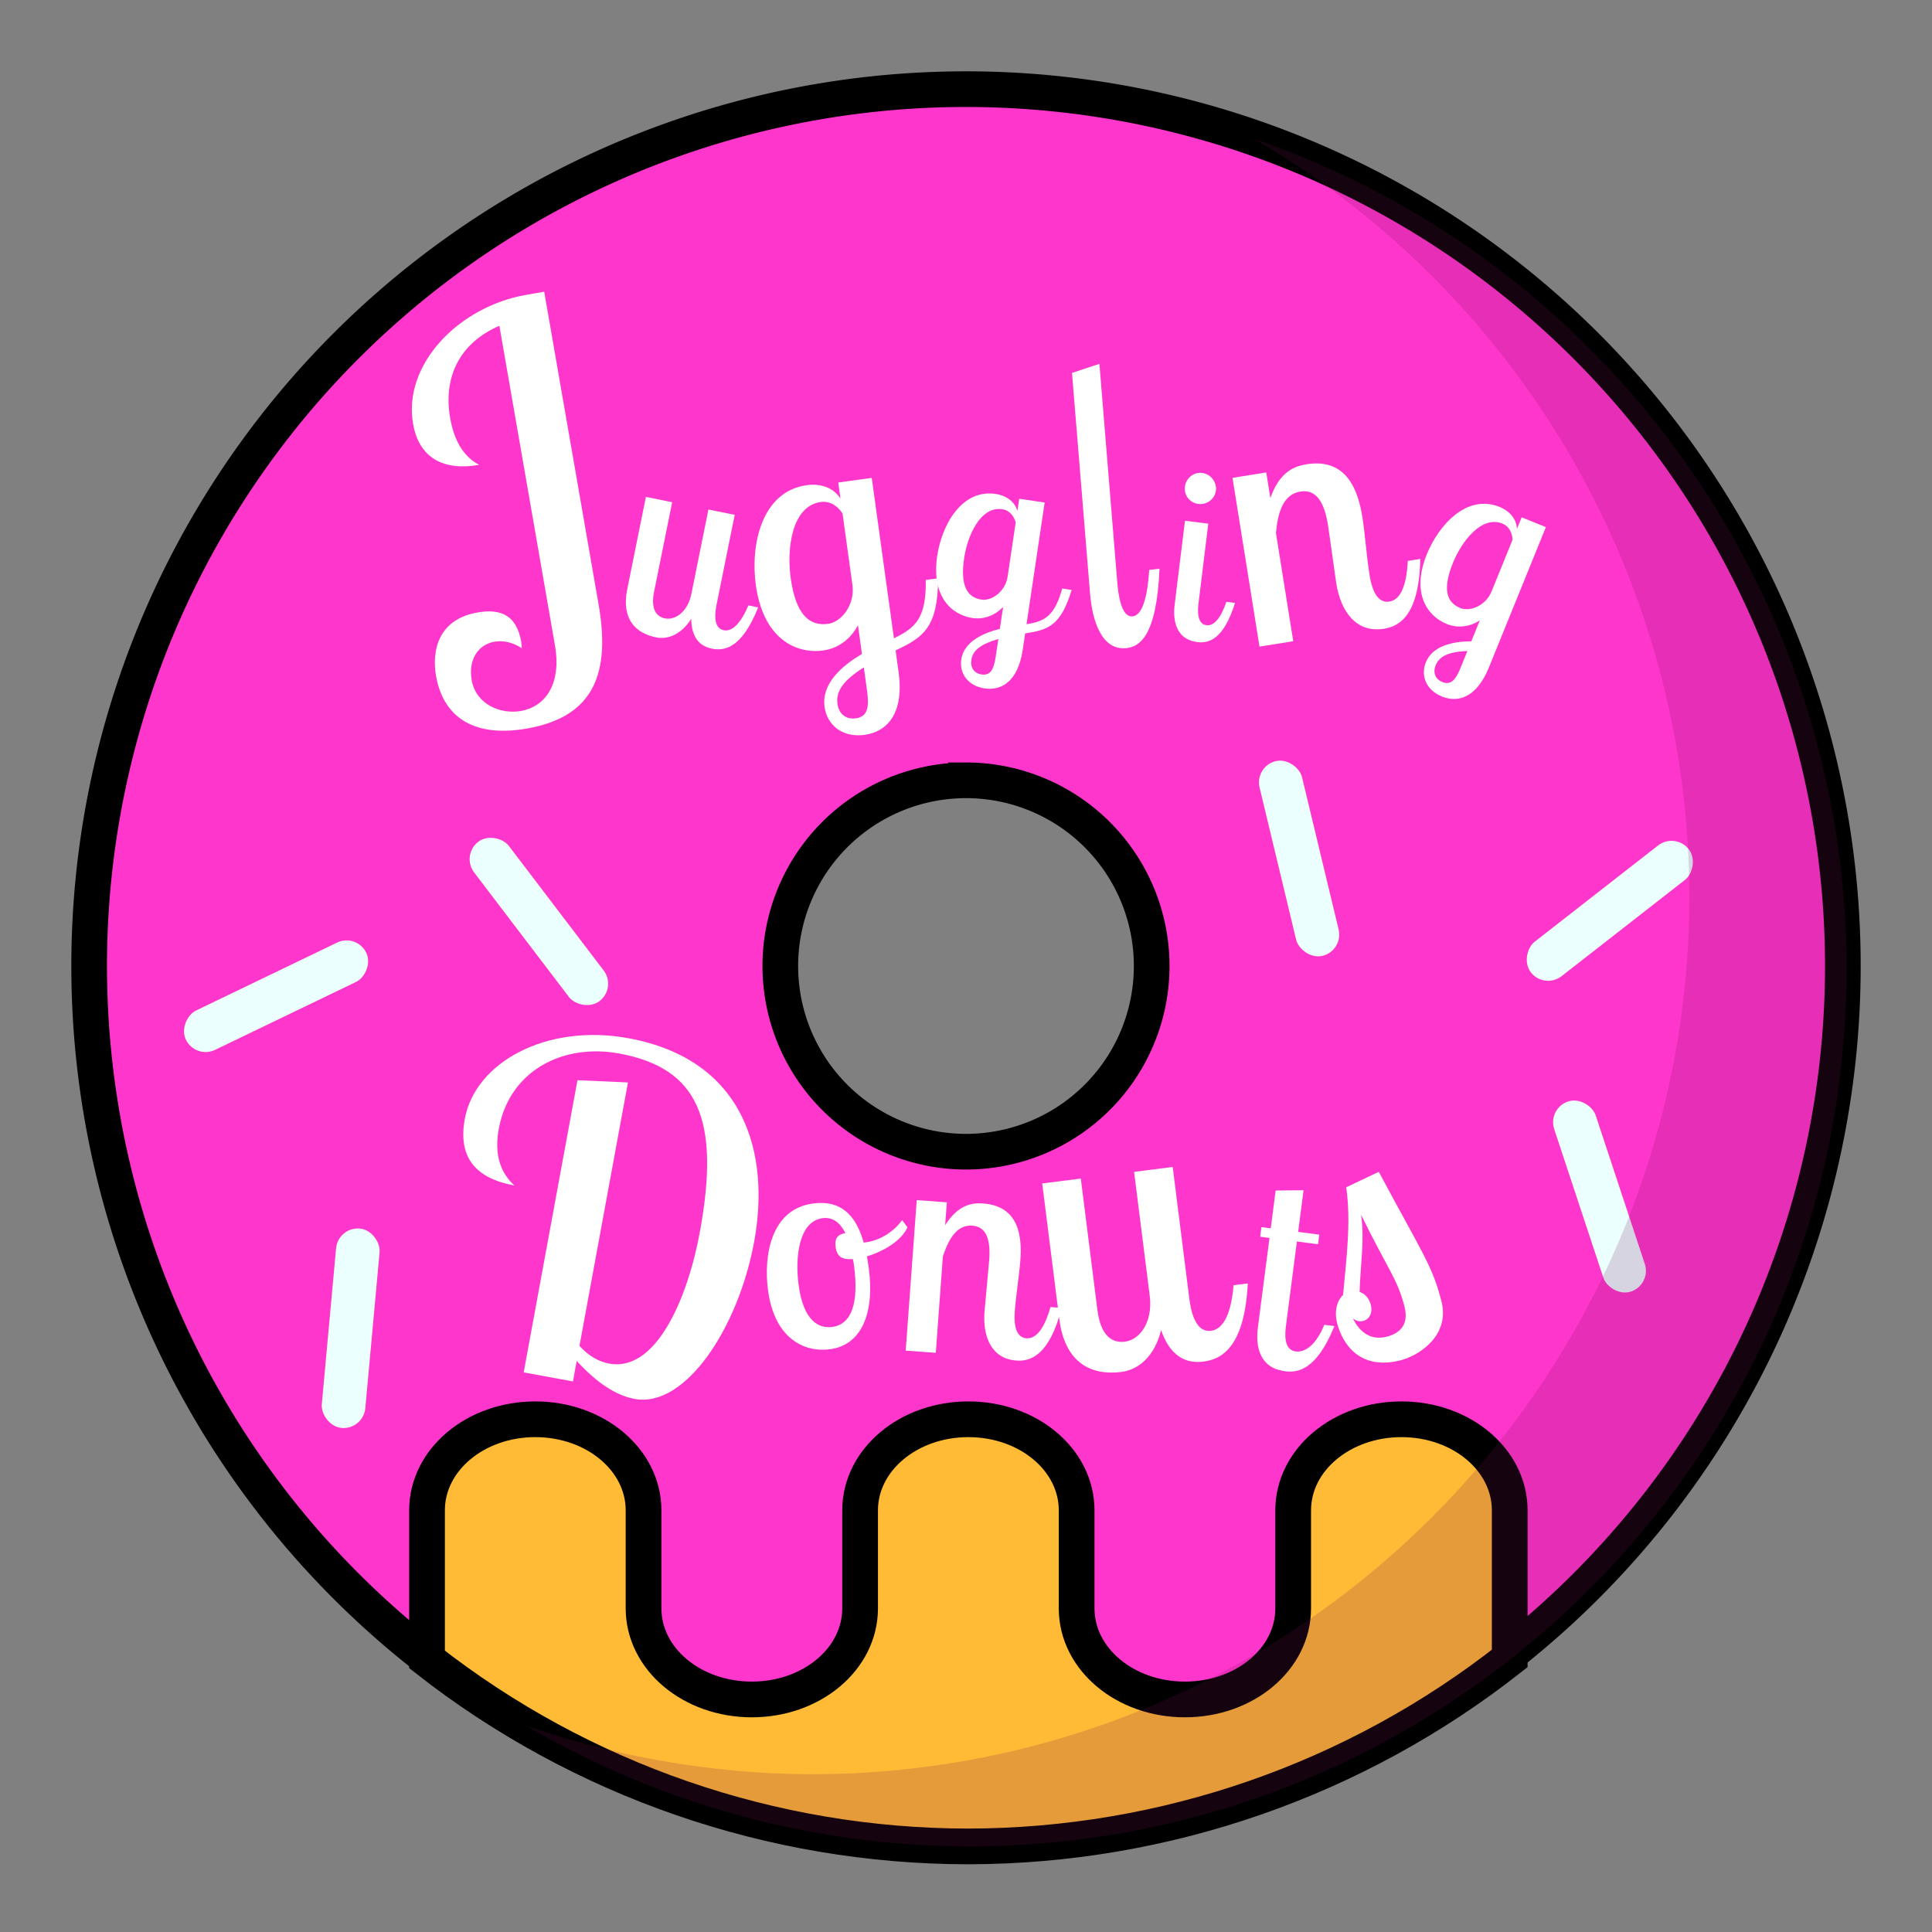 <?xml version="1.0" encoding="UTF-8" standalone="no"?>
<!-- Created with Inkscape (http://www.inkscape.org/) -->

<svg
   xmlns:dc="http://purl.org/dc/elements/1.1/"
   xmlns:cc="http://creativecommons.org/ns#"
   xmlns:rdf="http://www.w3.org/1999/02/22-rdf-syntax-ns#"
   xmlns:svg="http://www.w3.org/2000/svg"
   xmlns="http://www.w3.org/2000/svg"
   xmlns:sodipodi="http://sodipodi.sourceforge.net/DTD/sodipodi-0.dtd"
   xmlns:inkscape="http://www.inkscape.org/namespaces/inkscape"
   width="135.444mm"
   height="135.444mm"
   viewBox="0 0 135.444 135.444"
   version="1.1"
   id="svg8"
   inkscape:version="0.92.5 (2060ec1f9f, 2020-04-08)"
   sodipodi:docname="icon.svg">
  <rect x="0" y="0" width="135.444" height="135.444" fill="#808080" stroke="none"/>
  <defs
     id="defs2" />
  <sodipodi:namedview
     id="base"
     pagecolor="#ffffff"
     bordercolor="#666666"
     borderopacity="1.0"
     inkscape:pageopacity="0.0"
     inkscape:pageshadow="2"
     inkscape:zoom="1.0368618"
     inkscape:cx="302.6527"
     inkscape:cy="228.61911"
     inkscape:document-units="mm"
     inkscape:current-layer="layer1"
     showgrid="false"
     inkscape:window-width="1920"
     inkscape:window-height="1011"
     inkscape:window-x="0"
     inkscape:window-y="0"
     inkscape:window-maximized="1"
     showguides="true"
     inkscape:guide-bbox="true"
     inkscape:snap-nodes="false"
     fit-margin-top="5"
     fit-margin-left="5"
     fit-margin-bottom="5"
     fit-margin-right="5">
    <sodipodi:guide
       position="63.492,97.385"
       orientation="0,1"
       id="guide4693"
       inkscape:locked="false" />
  </sodipodi:namedview>
  <g
     inkscape:label="レイヤー 1"
     inkscape:groupmode="layer"
     id="layer1"
     transform="translate(-38.324,-29.536)">
    <path
       style="fill:#ff36cc;fill-opacity:1;stroke:#000000;stroke-width:2.5;stroke-miterlimit:4;stroke-dasharray:none;stroke-opacity:1"
       d="M 106.045,35.786 A 61.472,61.472 0 0 0 44.574,97.259 61.472,61.472 0 0 0 106.045,158.73 61.472,61.472 0 0 0 167.518,97.259 61.472,61.472 0 0 0 106.045,35.786 Z m 0,48.454 A 13.017,13.017 0 0 1 119.063,97.259 13.017,13.017 0 0 1 106.045,110.276 13.017,13.017 0 0 1 93.028,97.259 13.017,13.017 0 0 1 106.045,84.241 Z"
       id="path10"
       inkscape:connector-curvature="0" />
    <path
       style="fill:#ffba36;fill-opacity:1;stroke:#000000;stroke-width:9.449;stroke-miterlimit:4;stroke-dasharray:none;stroke-opacity:1"
       d="m 286.232,486.924 c -15.868,0 -28.645,10.745 -28.645,24.09 v 39.436 c 40.868,32.032 91.288,49.451 143.213,49.477 51.955,-0.095 102.379,-17.602 143.215,-49.723 v -39.189 c 0,-13.345 -12.775,-24.09 -28.643,-24.09 -15.868,0 -28.643,10.745 -28.643,24.09 v 10.113 15.83 c 0,13.345 -12.775,24.088 -28.643,24.088 -15.868,0 -28.643,-10.743 -28.643,-24.088 v -15.83 -10.113 c 0,-13.345 -12.775,-24.09 -28.643,-24.09 -15.868,0 -28.643,10.745 -28.643,24.09 v 10.113 15.83 c 0,13.345 -12.775,24.088 -28.643,24.088 -15.868,0 -28.643,-10.743 -28.643,-24.088 v -15.83 -10.113 c 0,-13.345 -12.775,-24.09 -28.643,-24.09 z"
       transform="scale(0.265)"
       id="rect4529"
       inkscape:connector-curvature="0"
       sodipodi:nodetypes="sscccssscssscssscssscss" />
    <rect
       style="fill:#ecffff;fill-opacity:1;stroke:none;stroke-width:2.5;stroke-miterlimit:4;stroke-dasharray:none;stroke-opacity:1"
       id="rect4588"
       width="3.062"
       height="14.035"
       x="-116.093"
       y="1.816"
       ry="1.531"
       transform="rotate(-115.722)" />
    <rect
       transform="rotate(-37.277)"
       ry="1.531"
       y="113.98"
       x="2.011"
       height="14.035"
       width="3.062"
       id="rect4599"
       style="fill:#ecffff;fill-opacity:1;stroke:none;stroke-width:2.5;stroke-miterlimit:4;stroke-dasharray:none;stroke-opacity:1" />
    <rect
       transform="rotate(161.705)"
       ry="1.531"
       y="-161.934"
       x="-108.781"
       height="14.035"
       width="3.062"
       id="rect4601"
       style="fill:#ecffff;fill-opacity:1;stroke:none;stroke-width:2.5;stroke-miterlimit:4;stroke-dasharray:none;stroke-opacity:1" />
    <g
       id="g4727"
       transform="translate(2.337,-3.067)">
      <path
         d="m 72.876,53.273 c -4.72,0.821 -8.655,4.874 -7.93,9.038 0.424,2.437 2.165,3.31 4.632,2.881 -0.63,-0.335 -1.655,-1.11 -2.031,-3.27 -0.515,-2.961 0.73,-5.307 3.449,-6.479 l 3.895,22.395 c 0.499,2.869 -0.803,4.335 -2.377,4.608 -1.45,0.252 -3.164,-0.467 -3.459,-2.163 -0.263,-1.512 0.518,-2.505 1.597,-2.693 0.586,-0.102 1.277,0.032 1.923,0.46 -0.027,-0.154 -0.023,-0.314 -0.044,-0.437 -0.322,-1.851 -1.396,-2.363 -3.062,-2.073 -2.776,0.483 -3.219,2.689 -2.913,4.447 0.461,2.653 2.383,4.384 6.363,3.692 4.843,-0.842 5.845,-4.036 5.029,-8.724 l -3.809,-21.901 z"
         style="font-style:normal;font-variant:normal;font-weight:normal;font-stretch:normal;font-size:14.111px;line-height:1.25;font-family:'Lobster Two';-inkscape-font-specification:'Lobster Two';letter-spacing:0px;word-spacing:0px;fill:#ffffff;fill-opacity:1;stroke:none;stroke-width:0.587"
         id="path4650"
         inkscape:connector-curvature="0" />
      <path
         d="m 85.652,68.324 -1.195,5.914 c -0.257,1.271 -1.143,1.859 -1.843,1.718 -0.645,-0.13 -1.012,-0.684 -0.77,-1.881 l 1.266,-6.264 -1.842,-0.372 -1.307,6.466 c -0.424,2.1 0.583,3.09 2.02,3.381 0.829,0.168 1.766,-0.199 2.469,-1.304 0.002,0.94 0.313,1.866 1.437,2.093 0.811,0.164 2.075,0.074 3.25,-2.891 l -0.682,-0.138 c -0.544,1.271 -1.143,1.859 -1.732,1.74 -0.792,-0.16 -0.591,-1.347 -0.494,-1.826 l 1.266,-6.264 z"
         style="font-style:normal;font-variant:normal;font-weight:normal;font-stretch:normal;font-size:14.111px;line-height:1.25;font-family:'Lobster Two';-inkscape-font-specification:'Lobster Two';letter-spacing:0px;word-spacing:0px;fill:#ffffff;fill-opacity:1;stroke:none;stroke-width:0.352"
         id="path4652"
         inkscape:connector-curvature="0" />
      <path
         d="m 94.753,66.429 0.156,1.127 c -0.579,-0.901 -1.604,-1.046 -2.356,-0.942 -3.193,0.442 -3.964,4.21 -3.578,7.004 0.523,3.78 2.825,4.85 4.726,4.587 1.127,-0.156 1.962,-0.87 2.435,-1.773 l 0.279,2.019 c -1.439,0.845 -2.845,2.093 -2.621,3.713 0.175,1.268 1.258,2.171 2.807,1.957 1.573,-0.218 2.786,-1.486 2.38,-4.421 l -0.208,-1.503 c 2.002,-0.923 2.954,-1.653 2.986,-5.055 l -0.869,0.12 c 0.035,2.675 -0.709,3.353 -2.234,4.09 L 97.101,66.105 Z m -0.711,9.91 c -1.362,0.188 -2.276,-0.714 -2.624,-3.227 -0.289,-2.09 0.093,-5.038 2.112,-5.317 0.704,-0.097 1.245,0.354 1.525,0.818 l 0.692,5.001 c 0.192,1.385 -0.766,2.595 -1.705,2.725 z m 1.945,6.623 c -0.704,0.097 -1.192,-0.314 -1.289,-1.018 -0.12,-0.869 0.396,-1.634 1.848,-2.553 l 0.227,1.644 c 0.153,1.104 0.059,1.811 -0.786,1.927 z"
         style="font-style:normal;font-variant:normal;font-weight:normal;font-stretch:normal;font-size:14.111px;line-height:1.25;font-family:'Lobster Two';-inkscape-font-specification:'Lobster Two';letter-spacing:0px;word-spacing:0px;fill:#ffffff;fill-opacity:1;stroke:none;stroke-width:0.444"
         id="path4654"
         inkscape:connector-curvature="0" />
      <path
         d="m 107.44,67.568 -0.127,0.855 c -0.23,-0.781 -0.946,-1.106 -1.516,-1.191 -2.423,-0.36 -3.79,2.222 -4.106,4.342 -0.427,2.868 1.023,4.14 2.466,4.355 0.855,0.127 1.616,-0.215 2.154,-0.772 l -0.228,1.532 c -1.23,0.309 -2.522,0.918 -2.705,2.147 -0.143,0.962 0.453,1.852 1.629,2.027 1.194,0.178 2.349,-0.488 2.68,-2.715 l 0.17,-1.14 c 1.657,-0.245 2.507,-0.574 3.258,-3.048 l -0.659,-0.098 c -0.546,1.958 -1.233,2.293 -2.503,2.505 l 1.27,-8.533 z m -2.637,7.074 c -1.033,-0.154 -1.507,-1.007 -1.224,-2.913 0.236,-1.586 1.145,-3.654 2.677,-3.426 0.534,0.08 0.832,0.524 0.937,0.922 l -0.565,3.795 c -0.156,1.051 -1.113,1.728 -1.826,1.622 z m 0.003,5.245 c -0.534,-0.08 -0.802,-0.484 -0.723,-1.018 0.098,-0.659 0.638,-1.107 1.893,-1.466 l -0.186,1.247 c -0.125,0.837 -0.344,1.333 -0.985,1.237 z"
         style="font-style:normal;font-variant:normal;font-weight:normal;font-stretch:normal;font-size:14.111px;line-height:1.25;font-family:'Lobster Two';-inkscape-font-specification:'Lobster Two';letter-spacing:0px;word-spacing:0px;fill:#ffffff;fill-opacity:1;stroke:none;stroke-width:0.338"
         id="path4656"
         inkscape:connector-curvature="0" />
      <path
         d="m 111.14,58.746 1.265,15.465 c 0.15,1.838 0.785,4.044 2.582,3.824 0.86,-0.106 2.088,-0.77 2.288,-5.564 l -0.723,0.089 c -0.127,2.072 -0.53,3.178 -1.155,3.254 -0.84,0.103 -1.027,-1.702 -1.087,-2.437 l -1.248,-15.267 z"
         style="font-style:normal;font-variant:normal;font-weight:normal;font-stretch:normal;font-size:14.111px;line-height:1.25;font-family:'Lobster Two';-inkscape-font-specification:'Lobster Two';letter-spacing:0px;word-spacing:0px;fill:#ffffff;fill-opacity:1;stroke:none;stroke-width:0.443"
         id="path4658"
         inkscape:connector-curvature="0" />
      <path
         d="m 119.06,69.112 -0.725,5.903 c -0.131,1.063 0.085,2.417 1.589,2.602 0.719,0.088 1.818,-0.075 2.644,-2.746 l -0.605,-0.074 c -0.39,1.147 -0.873,1.702 -1.396,1.638 -0.703,-0.086 -0.607,-1.137 -0.555,-1.562 l 0.683,-5.559 z m -0.005,-2.391 c -0.074,0.605 0.342,1.137 0.947,1.212 0.589,0.072 1.154,-0.34 1.228,-0.945 0.072,-0.589 -0.372,-1.158 -0.961,-1.23 -0.605,-0.074 -1.141,0.374 -1.214,0.963 z"
         style="font-style:normal;font-variant:normal;font-weight:normal;font-stretch:normal;font-size:14.111px;line-height:1.25;font-family:'Lobster Two';-inkscape-font-specification:'Lobster Two';letter-spacing:0px;word-spacing:0px;fill:#ffffff;fill-opacity:1;stroke:none;stroke-width:0.309"
         id="path4660"
         inkscape:connector-curvature="0" />
      <path
         d="m 122.393,66.103 1.892,11.831 2.366,-0.378 -1.211,-7.572 c 0.154,-1.917 0.747,-2.765 1.717,-2.92 0.804,-0.129 1.598,0.278 1.923,2.313 0.102,0.639 0.493,3.537 0.588,4.128 0.307,1.917 1.36,3.495 3.347,3.177 0.994,-0.159 2.464,-0.831 2.541,-4.896 l -0.875,0.14 c -0.091,1.859 -0.558,2.734 -1.291,2.852 -1.041,0.167 -1.311,-1.368 -1.39,-1.865 -0.197,-1.23 -0.324,-2.933 -0.501,-4.045 -0.291,-1.822 -1.056,-4.175 -3.919,-3.717 -0.804,0.129 -1.886,0.496 -2.533,2.371 l -0.288,-1.798 z"
         style="font-style:normal;font-variant:normal;font-weight:normal;font-stretch:normal;font-size:14.111px;line-height:1.25;font-family:'Lobster Two';-inkscape-font-specification:'Lobster Two';letter-spacing:0px;word-spacing:0px;fill:#ffffff;fill-opacity:1;stroke:none;stroke-width:0.449"
         id="path4662"
         inkscape:connector-curvature="0" />
      <path
         d="m 142.665,68.868 -0.331,0.815 c -0.04,-0.827 -0.67,-1.32 -1.214,-1.541 -2.309,-0.938 -4.281,1.288 -5.101,3.309 -1.11,2.734 0.018,4.339 1.394,4.897 0.815,0.331 1.65,0.175 2.315,-0.247 l -0.593,1.46 c -1.29,0.01 -2.714,0.303 -3.189,1.474 -0.372,0.917 0.004,1.94 1.124,2.395 1.138,0.462 2.44,0.081 3.301,-2.042 l 3.991,-9.831 z m -4.304,6.362 c -0.985,-0.4 -1.249,-1.357 -0.511,-3.174 0.613,-1.511 2.008,-3.338 3.468,-2.745 0.509,0.207 0.697,0.718 0.705,1.137 l -1.468,3.617 c -0.407,1.002 -1.515,1.442 -2.194,1.166 z m -1.255,5.187 c -0.509,-0.207 -0.677,-0.67 -0.47,-1.18 0.255,-0.628 0.896,-0.941 2.224,-0.996 l -0.483,1.189 c -0.324,0.798 -0.66,1.235 -1.271,0.987 z"
         style="font-style:normal;font-variant:normal;font-weight:normal;font-stretch:normal;font-size:14.111px;line-height:1.25;font-family:'Lobster Two';-inkscape-font-specification:'Lobster Two';letter-spacing:0px;word-spacing:0px;fill:#ffffff;fill-opacity:1;stroke:none;stroke-width:0.344"
         id="path4664"
         inkscape:connector-curvature="0" />
    </g>
    <g
       id="g4735"
       style="fill:#ffffff;fill-opacity:1"
       transform="translate(0.791)">
      <path
         d="m 78.017,105.265 -3.77,20.482 3.451,0.635 0.265,-1.438 c 1.458,1.59 2.79,2.43 4.069,2.665 3.547,0.653 7.258,-4.974 8.37,-11.013 1.141,-6.199 -0.655,-12.774 -8.804,-14.273 -5.752,-1.059 -10.75,1.688 -11.479,5.651 -0.518,2.812 0.88,4.192 3.468,4.669 -0.447,-0.446 -1.54,-1.506 -1.087,-3.966 0.765,-4.154 4.573,-5.997 8.439,-5.285 5.56,1.023 7.107,4.645 5.654,12.537 -0.853,4.633 -3.061,9.81 -6.352,9.204 -0.671,-0.123 -1.397,-0.488 -2.084,-1.242 l 3.399,-18.469 z"
         style="font-style:normal;font-variant:normal;font-weight:normal;font-stretch:normal;font-size:14.111px;line-height:1.25;font-family:'Lobster Two';-inkscape-font-specification:'Lobster Two';letter-spacing:0px;word-spacing:0px;fill:#ffffff;fill-opacity:1;stroke:none;stroke-width:0.609"
         id="path4666"
         inkscape:connector-curvature="0" />
      <path
         d="m 94.535,113.908 c -2.994,0.394 -3.469,3.725 -3.162,6.06 0.451,3.433 2.567,4.393 4.343,4.159 2.155,-0.283 3.153,-2.424 2.723,-5.697 -0.037,-0.279 -0.093,-0.556 -0.127,-0.816 1.191,-0.36 2.432,-1.112 2.838,-2.038 l -0.37,-0.499 c -0.569,0.765 -1.479,1.413 -2.577,1.557 l -0.12,0.016 c -0.493,-1.742 -1.452,-3.017 -3.548,-2.741 z m 1.341,8.655 c -0.898,0.118 -2.017,-0.364 -2.358,-2.959 -0.257,-1.956 0.024,-4.449 1.681,-4.667 0.599,-0.079 1.16,0.172 1.6,1.048 -0.516,0.088 -0.767,0.344 -0.685,0.963 0.089,0.679 0.445,0.916 1.209,0.856 0.041,0.157 0.062,0.317 0.083,0.476 0.333,2.535 -0.131,4.098 -1.528,4.282 z"
         style="font-style:normal;font-variant:normal;font-weight:normal;font-stretch:normal;font-size:14.111px;line-height:1.25;font-family:'Lobster Two';-inkscape-font-specification:'Lobster Two';letter-spacing:0px;word-spacing:0px;fill:#ffffff;fill-opacity:1;stroke:none;stroke-width:0.377"
         id="path4668"
         inkscape:connector-curvature="0" />
      <path
         d="m 101.802,113.67 -0.774,10.551 2.11,0.155 0.495,-6.753 c 0.522,-1.617 1.203,-2.224 2.068,-2.161 0.717,0.053 1.316,0.563 1.183,2.378 -0.042,0.57 -0.294,3.14 -0.333,3.667 -0.125,1.709 0.46,3.28 2.232,3.41 0.886,0.065 2.286,-0.214 3.177,-3.692 l -0.781,-0.057 c -0.455,1.579 -1.034,2.237 -1.688,2.189 -0.928,-0.068 -0.849,-1.441 -0.816,-1.884 0.081,-1.097 0.317,-2.586 0.39,-3.578 0.119,-1.625 -0.061,-3.802 -2.614,-3.989 -0.717,-0.053 -1.722,0.043 -2.658,1.524 l 0.118,-1.604 z"
         style="font-style:normal;font-variant:normal;font-weight:normal;font-stretch:normal;font-size:14.111px;line-height:1.25;font-family:'Lobster Two';-inkscape-font-specification:'Lobster Two';letter-spacing:0px;word-spacing:0px;fill:#ffffff;fill-opacity:1;stroke:none;stroke-width:0.397"
         id="path4670"
         inkscape:connector-curvature="0" />
      <path
         d="m 117.039,111.689 1.096,8.689 c 0.236,1.868 -0.711,3.087 -1.739,3.217 -0.947,0.119 -1.709,-0.472 -1.931,-2.231 l -1.161,-9.203 -2.707,0.341 1.198,9.501 c 0.389,3.086 2.234,3.981 4.346,3.714 1.218,-0.154 2.337,-1.092 2.792,-2.937 0.438,1.292 1.295,2.422 2.947,2.213 1.191,-0.15 2.889,-0.859 3.131,-5.482 l -1.002,0.126 c -0.16,2 -0.711,3.087 -1.577,3.196 -1.164,0.147 -1.437,-1.579 -1.525,-2.283 l -1.161,-9.203 z"
         style="font-style:normal;font-variant:normal;font-weight:normal;font-stretch:normal;font-size:14.111px;line-height:1.25;font-family:'Lobster Two';-inkscape-font-specification:'Lobster Two';letter-spacing:0px;word-spacing:0px;fill:#ffffff;fill-opacity:1;stroke:none;stroke-width:0.512"
         id="path4672"
         inkscape:connector-curvature="0" />
      <path
         d="m 126.963,112.998 -0.344,2.652 -0.653,-0.085 -0.087,0.673 0.653,0.085 -0.814,6.265 c -0.165,1.268 0.061,2.842 1.906,3.081 0.884,0.115 2.197,-0.066 3.46,-3.166 l -0.711,-0.092 c -0.547,1.355 -1.31,1.96 -2.002,1.87 -0.865,-0.112 -0.756,-1.251 -0.679,-1.847 l 0.761,-5.862 1.48,0.192 0.087,-0.673 -1.48,-0.192 0.379,-2.921 z"
         style="font-style:normal;font-variant:normal;font-weight:normal;font-stretch:normal;font-size:14.111px;line-height:1.25;font-family:'Lobster Two';-inkscape-font-specification:'Lobster Two';letter-spacing:0px;word-spacing:0px;fill:#ffffff;fill-opacity:1;stroke:none;stroke-width:0.363"
         id="path4674"
         inkscape:connector-curvature="0" />
      <path
         d="m 131.91,112.771 c 0.35,2.393 0.017,4.984 -0.222,7.551 -0.41,0.382 -0.629,1.121 -0.419,1.954 0.39,1.547 1.65,3.331 4.436,2.628 1.357,-0.342 3.48,-1.764 2.885,-4.121 -0.63,-2.5 -1.329,-3.361 -4.396,-9.095 z m 4.091,8.387 c 0.294,1.166 -0.246,1.834 -1.246,2.087 -1.047,0.264 -1.852,-0.216 -2.373,-1.275 0.25,0.19 0.489,0.231 0.727,0.171 0.381,-0.096 0.678,-0.525 0.528,-1.121 -0.132,-0.524 -0.454,-0.797 -0.788,-0.915 0.044,-1.834 0.362,-3.585 0.108,-5.395 1.926,3.92 2.552,4.496 3.044,6.448 z"
         style="font-style:normal;font-variant:normal;font-weight:normal;font-stretch:normal;font-size:14.111px;line-height:1.25;font-family:'Lobster Two';-inkscape-font-specification:'Lobster Two';letter-spacing:0px;word-spacing:0px;fill:#ffffff;fill-opacity:1;stroke:none;stroke-width:0.46"
         id="path4676"
         inkscape:connector-curvature="0" />
    </g>
    <rect
       transform="rotate(166.489)"
       ry="1.531"
       y="-124.487"
       x="-106.386"
       height="14.035"
       width="3.062"
       id="rect4705"
       style="fill:#ecffff;fill-opacity:1;stroke:none;stroke-width:2.5;stroke-miterlimit:4;stroke-dasharray:none;stroke-opacity:1" />
    <rect
       style="fill:#ecffff;fill-opacity:1;stroke:none;stroke-width:2.5;stroke-miterlimit:4;stroke-dasharray:none;stroke-opacity:1"
       id="rect4707"
       width="3.062"
       height="14.035"
       x="-168.153"
       y="54.744"
       ry="1.531"
       transform="rotate(-127.957)" />
    <rect
       transform="rotate(-174.769)"
       ry="1.531"
       y="-123.425"
       x="-75.361"
       height="14.035"
       width="3.062"
       id="rect4709"
       style="fill:#ecffff;fill-opacity:1;stroke:none;stroke-width:2.5;stroke-miterlimit:4;stroke-dasharray:none;stroke-opacity:1" />
    <path
       style="fill:#741157;fill-opacity:0.182;stroke:none;stroke-width:9.449;stroke-miterlimit:4;stroke-dasharray:none;stroke-opacity:1"
       d="m 476.311,148.162 c 71.253,41.584 115.11,117.834 115.227,200.334 -6e-4,128.315 -104.021,232.334 -232.336,232.334 -25.71,-0.094 -51.226,-4.455 -75.508,-12.904 35.51,20.857 75.925,31.901 117.107,32 128.315,4.7e-4 232.335,-104.019 232.336,-232.334 -0.125,-99.105 -63.101,-187.221 -156.826,-219.43 z"
       transform="scale(0.265)"
       id="path4737"
       inkscape:connector-curvature="0"
       sodipodi:nodetypes="ccccccc" />
  </g>
</svg>
